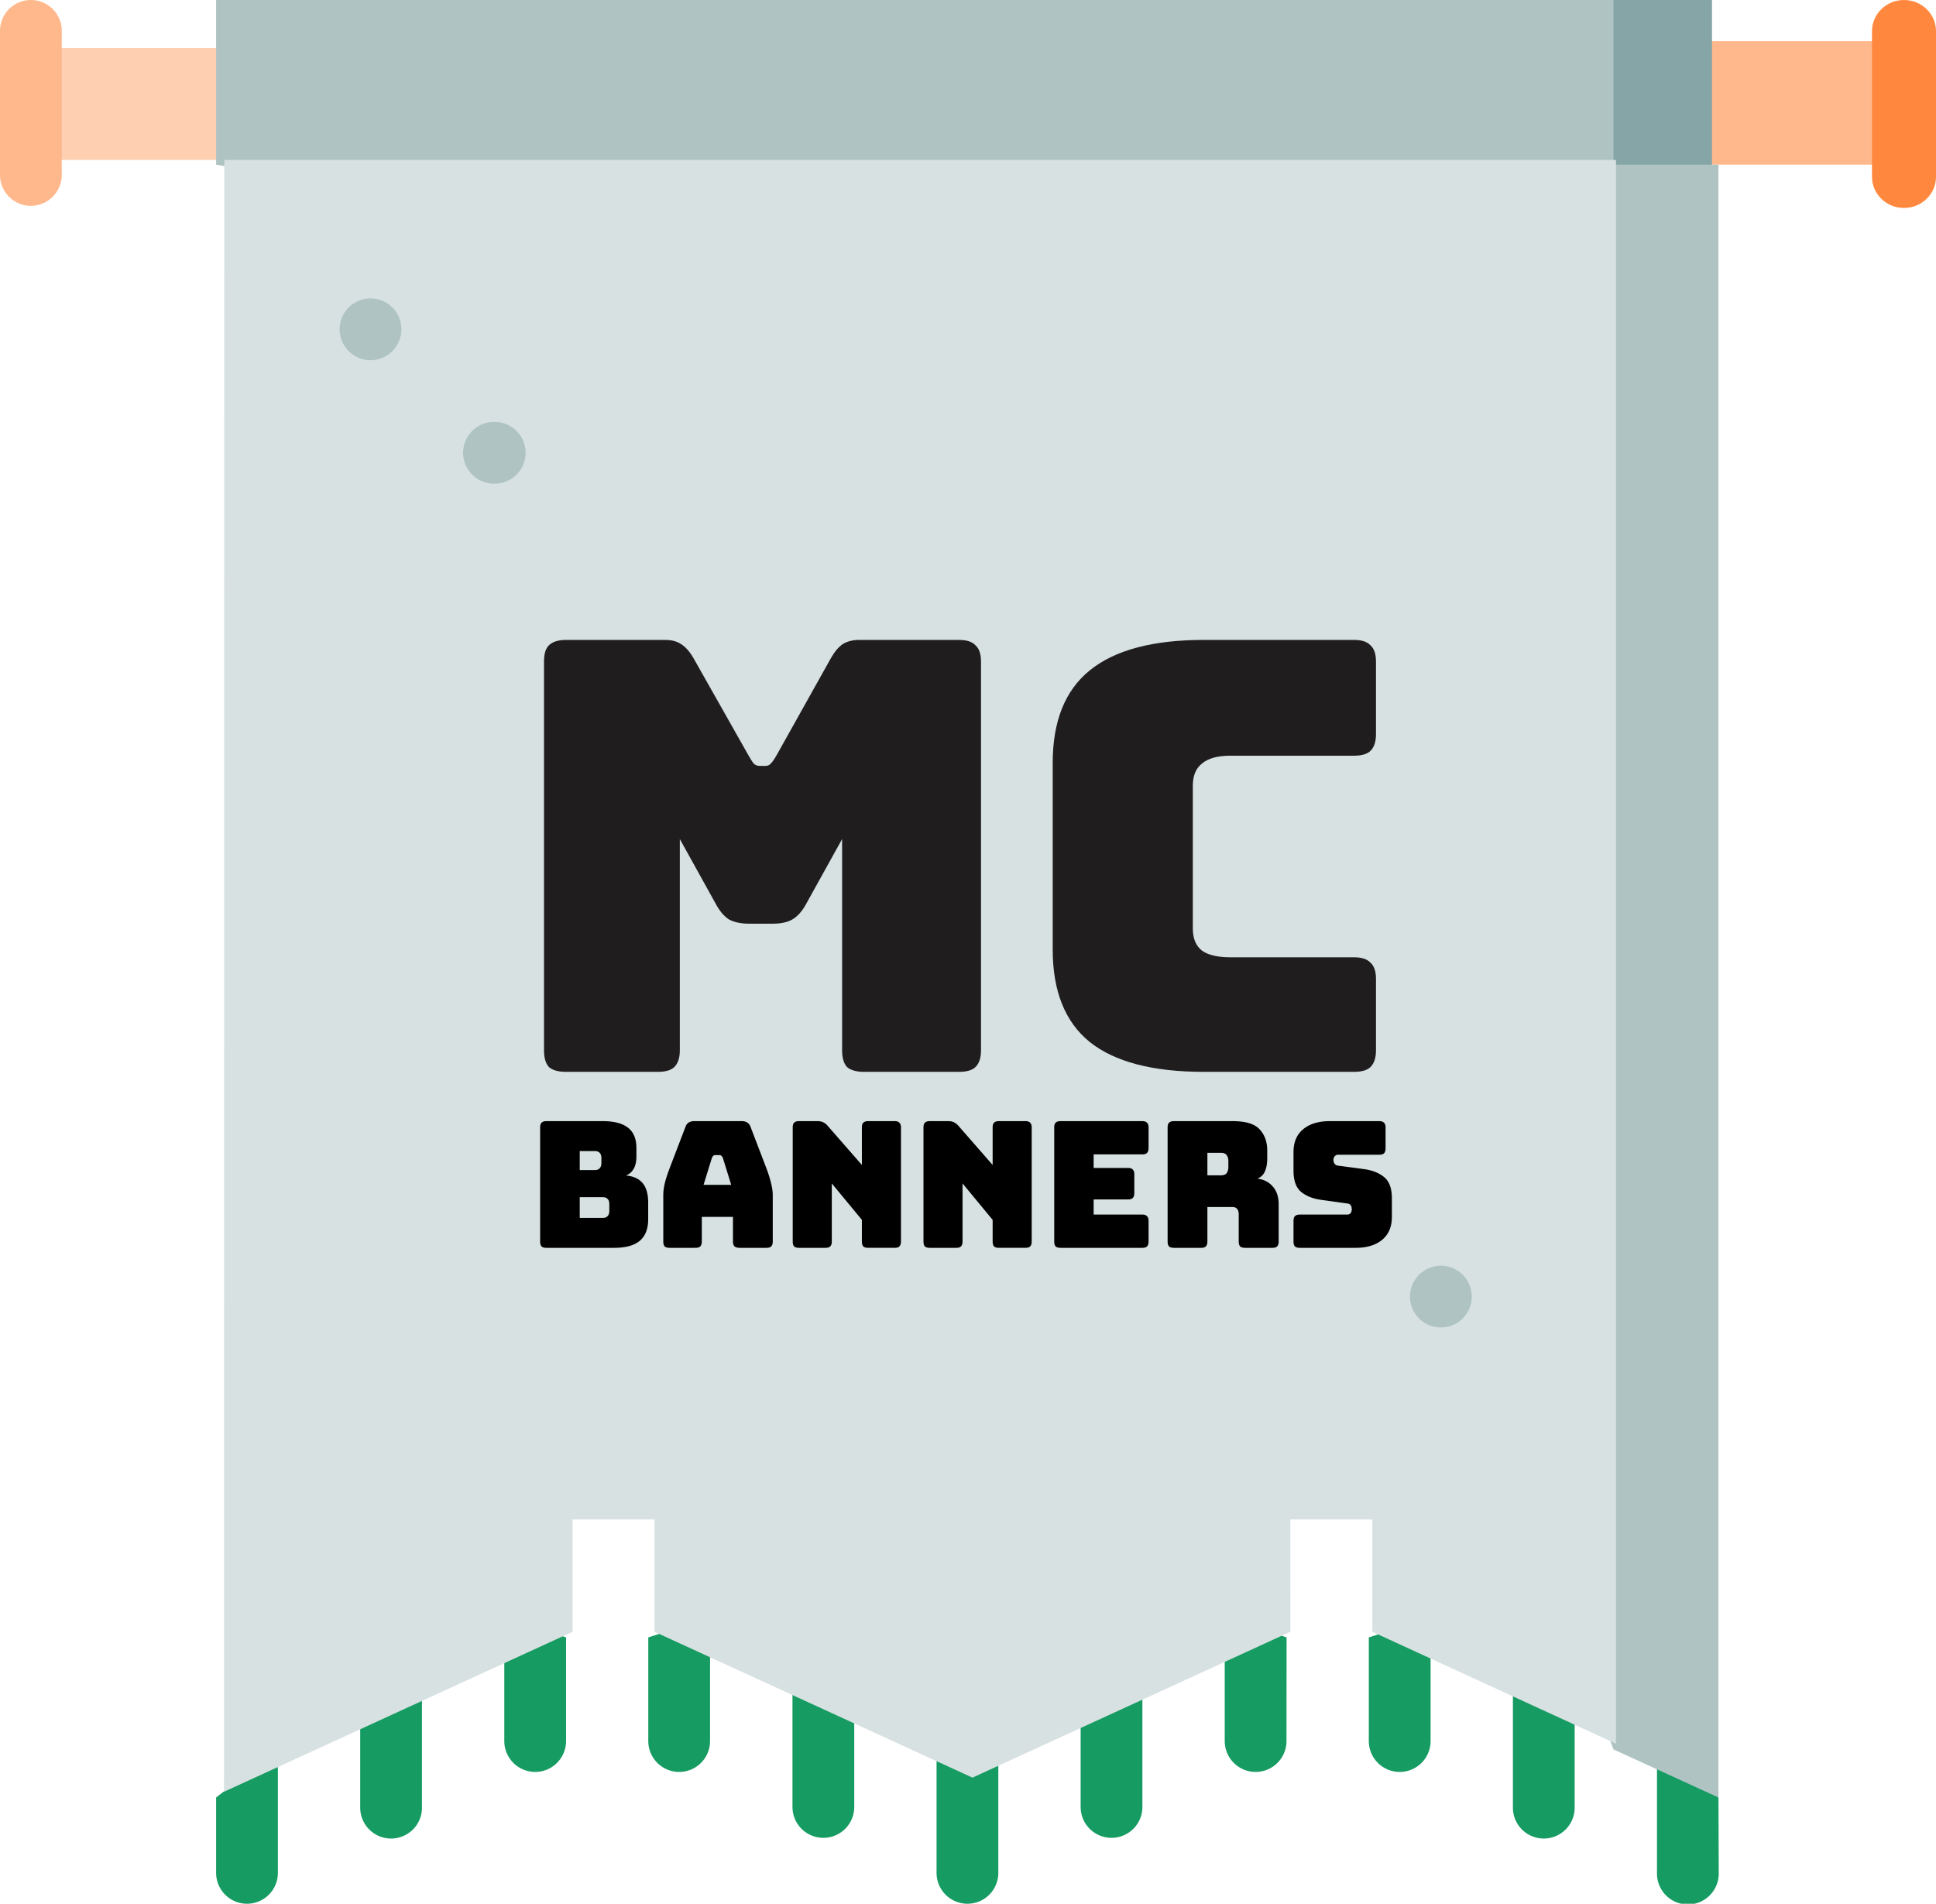 <svg xmlns="http://www.w3.org/2000/svg" fill="none" viewBox="0 0 121 119">
  <path fill="#FFCFB2" d="M23 3H2v7h21V3Z"/>
  <path fill="#169B62" d="M103.562 109.351v7.719a1.93 1.93 0 1 0 3.859 0l-.017-4.712-3.842-3.007ZM94.557 105.231v7.719a1.93 1.93 0 1 0 3.859 0v-7.719h-3.86ZM13.508 117.07a1.93 1.93 0 1 0 3.86 0v-7.719l-3.86 3.006v4.713ZM22.514 112.95a1.93 1.93 0 1 0 3.859 0v-7.719h-3.86v7.719ZM58.535 117.07a1.93 1.93 0 1 0 3.86 0v-7.719h-3.86v7.719ZM67.54 112.95a1.93 1.93 0 1 0 3.86 0v-7.719h-3.86v7.719ZM49.53 112.95a1.93 1.93 0 1 0 3.86 0v-7.719h-3.86v7.719ZM40.518 108.83a1.93 1.93 0 0 0 3.86 0v-7.719l-3.86 1.239v6.48ZM31.519 108.83a1.93 1.93 0 0 0 3.86 0v-6.48l-3.86-1.239v7.719ZM76.546 108.83a1.93 1.93 0 0 0 3.86 0l.005-6.481-3.865-1.238v7.719ZM85.551 102.349v6.481a1.93 1.93 0 1 0 3.86 0v-7.719l-3.86 1.238Z"/>
  <path fill="#FFB88B" d="M1.93 12.865A1.93 1.93 0 0 1 0 10.935V1.93a1.93 1.93 0 0 1 3.86 0v9.005a1.93 1.93 0 0 1-1.93 1.93ZM119 2.573H97.755v7.719H119V2.573Z"/>
  <path fill="#86A5A6" d="M100.622 0 92 18l15-7.714V0h-6.378Z"/>
  <path fill="#AFC3C3" d="M13.507 0v10.292l44.383 7.719 42.95-7.719V0H13.507ZM107.404 10.292v102.066l-6.564-3.007-19.166-51.3 19.166-47.759h6.564Z"/>
  <path fill="#D7E1E1" d="M85.77 94.976h-5.124c-.005 0 .003 7.023.003 7.023l-19.87 9.118L40.908 102v-7.024h-5.12V102L14 112l.017-102H101v98.997l-15.23-6.998v-7.023Z"/>
  <path fill="#AFC3C3" d="M23.157 22.514a1.93 1.93 0 1 0 0-3.86 1.93 1.93 0 0 0 0 3.86ZM30.875 30.232a1.93 1.93 0 1 0 0-3.859 1.93 1.93 0 0 0 0 3.86ZM90.054 82.978a1.93 1.93 0 1 0 0-3.86 1.93 1.93 0 0 0 0 3.86Z"/>
  <path fill="#FF883E" d="M119 13c-1.105 0-2-.873-2-1.95v-9.1c0-1.077.895-1.95 2-1.95s2 .873 2 1.95v9.1c0 1.077-.895 1.95-2 1.95Z"/>
  <path fill="#201D1F" d="M41.107 67h-5.724c-.487 0-.845-.1-1.076-.3-.205-.225-.307-.575-.307-1.05v-24.3c0-.475.102-.813.307-1.013.23-.225.59-.337 1.076-.337h6.185c.41 0 .742.087.999.263.281.175.537.462.768.862l3.457 6.112c.128.225.23.388.308.488.102.1.23.15.384.15h.346c.153 0 .268-.05.345-.15.103-.1.218-.263.346-.488l3.419-6.112c.23-.4.474-.688.73-.862.282-.175.627-.263 1.037-.263h6.223c.487 0 .833.112 1.037.337.23.2.346.538.346 1.013v24.3c0 .475-.115.825-.346 1.05-.204.2-.55.3-1.037.3h-5.916c-.486 0-.845-.1-1.075-.3-.205-.225-.308-.575-.308-1.05v-13.2l-2.266 4.087c-.23.425-.512.738-.845.938-.308.175-.705.262-1.191.262h-1.537c-.486 0-.896-.087-1.229-.262-.307-.2-.576-.513-.807-.938L42.49 52.45v13.2c0 .475-.116.825-.346 1.05-.205.2-.55.3-1.037.3ZM84.617 67h-9.373c-3.201 0-5.583-.625-7.145-1.875-1.537-1.25-2.305-3.175-2.305-5.775V47.687c0-2.6.768-4.524 2.305-5.774C69.66 40.638 72.043 40 75.243 40h9.373c.487 0 .832.112 1.037.337.23.2.346.538.346 1.013v4.538c0 .474-.115.825-.346 1.05-.205.2-.55.3-1.037.3h-7.721c-.794 0-1.383.162-1.767.487-.385.3-.577.762-.577 1.387v8.925c0 .626.192 1.088.576 1.388.385.275.974.413 1.768.413h7.721c.487 0 .832.112 1.037.337.23.2.346.538.346 1.013v4.462c0 .475-.115.825-.346 1.05-.205.2-.55.3-1.037.3Z"/>
  <path fill="#000" d="M38.379 78h-4.224c-.14 0-.242-.03-.308-.088-.059-.066-.088-.169-.088-.308v-7.128c0-.14.03-.238.088-.297.066-.066.169-.099.308-.099h3.509c.718 0 1.25.14 1.595.418.344.271.517.693.517 1.265v.528c0 .308-.055.561-.165.759a.962.962 0 0 1-.484.429c.47.044.817.205 1.045.484.227.279.34.686.34 1.221v1.012c0 .616-.175 1.07-.527 1.364-.345.293-.88.44-1.606.44Zm-2.145-6.05v1.188h.935c.14 0 .242-.037.308-.11.073-.073.11-.183.11-.33v-.308c0-.147-.037-.257-.11-.33-.066-.073-.169-.11-.308-.11h-.935Zm0 2.882v1.298h1.43c.14 0 .242-.037.308-.11.073-.073.11-.183.11-.33v-.429c0-.147-.037-.253-.11-.319-.066-.073-.169-.11-.308-.11h-1.43ZM44.49 72.39l-.517 1.672H45.7l-.517-1.672a.374.374 0 0 0-.099-.143.15.15 0 0 0-.11-.044H44.7a.19.19 0 0 0-.122.044.483.483 0 0 0-.088.143Zm-.627 5.214c0 .14-.032.242-.099.308-.058.059-.157.088-.297.088H41.85c-.139 0-.242-.03-.308-.088-.058-.066-.087-.169-.087-.308V74.7c0-.22.032-.473.099-.759.073-.286.183-.62.33-1.001l.956-2.497a.528.528 0 0 1 .198-.275.683.683 0 0 1 .364-.088h2.959c.139 0 .253.03.34.088.096.059.166.15.21.275l.956 2.497c.147.381.254.715.32 1.001.073.286.11.539.11.759v2.904c0 .14-.033.242-.1.308-.058.059-.157.088-.297.088h-1.66c-.147 0-.257-.03-.33-.088-.066-.066-.1-.169-.1-.308v-1.54h-1.947v1.54ZM51.59 78h-1.65c-.139 0-.241-.03-.307-.088-.059-.066-.088-.169-.088-.308v-7.128c0-.14.029-.238.088-.297.066-.066.168-.099.308-.099h1.144c.139 0 .256.022.352.066a.84.84 0 0 1 .297.231l2.134 2.442v-2.343c0-.14.029-.238.088-.297.066-.066.168-.099.308-.099h1.65c.139 0 .238.033.297.099.066.059.099.158.099.297v7.128c0 .14-.033.242-.1.308-.058.059-.157.088-.296.088h-1.65c-.14 0-.242-.03-.308-.088-.059-.066-.088-.169-.088-.308v-1.353l-1.881-2.277v3.63c0 .14-.033.242-.1.308-.058.059-.157.088-.296.088ZM59.763 78h-1.65c-.14 0-.242-.03-.308-.088-.059-.066-.088-.169-.088-.308v-7.128c0-.14.03-.238.088-.297.066-.066.169-.099.308-.099h1.144c.14 0 .257.022.352.066a.842.842 0 0 1 .297.231l2.134 2.442v-2.343c0-.14.03-.238.088-.297.066-.066.169-.099.308-.099h1.65c.14 0 .238.033.297.099.066.059.099.158.099.297v7.128c0 .14-.033.242-.1.308-.058.059-.157.088-.296.088h-1.65c-.14 0-.242-.03-.308-.088-.059-.066-.088-.169-.088-.308v-1.353l-1.881-2.277v3.63c0 .14-.033.242-.1.308-.058.059-.157.088-.296.088ZM71.39 78h-5.105c-.14 0-.242-.03-.308-.088-.059-.066-.088-.169-.088-.308v-7.128c0-.14.03-.238.088-.297.066-.066.169-.099.308-.099h5.104c.14 0 .238.033.297.099.066.059.1.158.1.297v1.287c0 .14-.034.242-.1.308-.059.059-.158.088-.297.088h-3.036v.847h2.145c.14 0 .238.033.297.099.066.059.1.158.1.297v1.177c0 .14-.034.242-.1.308-.059.059-.158.088-.297.088h-2.145v.946h3.036c.14 0 .238.033.297.099.066.059.1.158.1.297v1.287c0 .14-.034.242-.1.308-.059.059-.158.088-.297.088ZM75.462 72.06v1.408h.825c.191 0 .32-.048.385-.143a.677.677 0 0 0 .1-.374v-.374a.624.624 0 0 0-.1-.363c-.066-.103-.194-.154-.385-.154h-.825ZM75.066 78h-1.694c-.139 0-.242-.03-.308-.088-.058-.066-.088-.169-.088-.308v-7.128c0-.14.03-.238.088-.297.066-.066.169-.099.308-.099h3.663c.822 0 1.386.172 1.694.517.316.337.473.777.473 1.32v.506c0 .308-.047.572-.143.792a.837.837 0 0 1-.473.462c.396.044.715.205.957.484.25.279.374.649.374 1.111v2.332c0 .14-.033.242-.099.308-.058.059-.157.088-.297.088h-1.705c-.139 0-.242-.03-.308-.088-.058-.066-.088-.169-.088-.308v-1.683c0-.161-.033-.279-.099-.352-.058-.08-.165-.121-.319-.121h-1.54v2.156c0 .14-.033.242-.099.308-.058.059-.157.088-.297.088ZM84.715 78H81.24c-.14 0-.242-.03-.308-.088-.058-.066-.088-.169-.088-.308v-1.287c0-.14.03-.238.088-.297.066-.066.169-.099.308-.099h2.96c.094 0 .164-.03.208-.088a.366.366 0 0 0 .077-.231c0-.125-.025-.216-.077-.275-.044-.059-.114-.092-.209-.099l-1.65-.231c-.513-.073-.927-.242-1.243-.506-.308-.264-.462-.704-.462-1.32v-1.155c0-.623.202-1.1.605-1.43.404-.337.96-.506 1.672-.506h3.08c.14 0 .239.033.297.099.066.059.1.158.1.297v1.309c0 .14-.034.242-.1.308-.058.059-.157.088-.297.088h-2.563a.262.262 0 0 0-.22.099.338.338 0 0 0-.077.231c0 .095.026.176.077.242a.292.292 0 0 0 .22.11l1.64.22c.513.073.927.242 1.242.506.316.264.473.704.473 1.32v1.155c0 .623-.205 1.104-.616 1.441-.403.33-.957.495-1.66.495Z"/>
</svg>
